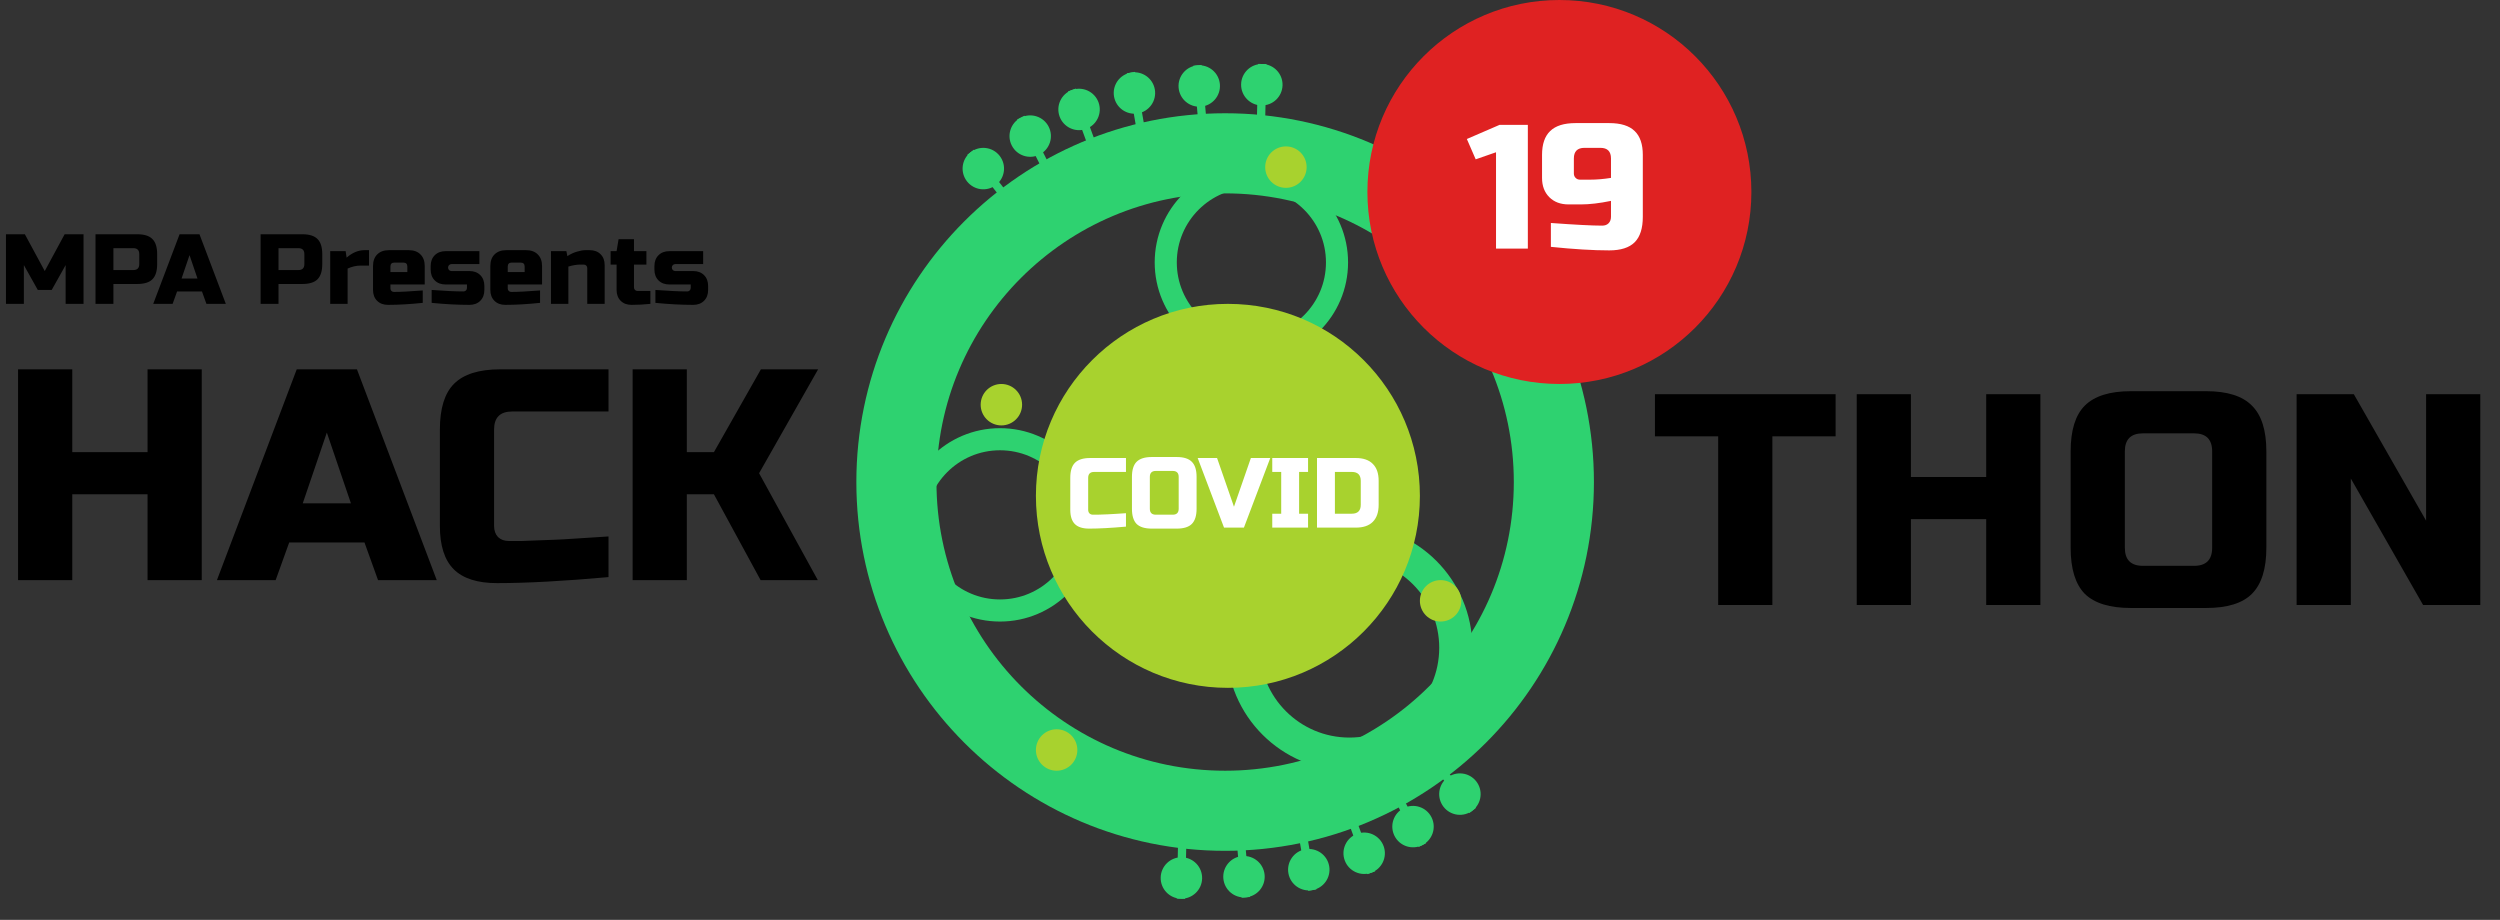 <svg width="905" height="333" viewBox="0 0 905 333" fill="none" xmlns="http://www.w3.org/2000/svg">
<rect x="0" y="0" width="905" height="333" fill="#333333" stroke="none"/>
<path d="M562.5 174.5C562.5 240.222 509.222 293.5 443.5 293.5C377.778 293.5 324.5 240.222 324.5 174.5C324.5 108.778 377.778 55.5 443.5 55.5C509.222 55.5 562.5 108.778 562.5 174.5Z" stroke="#2ED270" stroke-width="29"/>
<path d="M527 234.5C527 255.763 509.763 273 488.5 273C467.237 273 450 255.763 450 234.5C450 213.237 467.237 196 488.5 196C509.763 196 527 213.237 527 234.5Z" stroke="#2ED270" stroke-width="12"/>
<path d="M393 190C393 207.121 379.121 221 362 221C344.879 221 331 207.121 331 190C331 172.879 344.879 159 362 159C379.121 159 393 172.879 393 190Z" stroke="#2ED270" stroke-width="8"/>
<path d="M484 95C484 112.121 470.121 126 453 126C435.879 126 422 112.121 422 95C422 77.879 435.879 64 453 64C470.121 64 484 77.879 484 95Z" stroke="#2ED270" stroke-width="8"/>
<path d="M514 179.5C514 217.884 482.884 249 444.5 249C406.116 249 375 217.884 375 179.5C375 141.116 406.116 110 444.5 110C482.884 110 514 141.116 514 179.5Z" fill="#A8D22E"/>
<path d="M370 146.5C370 150.642 366.642 154 362.5 154C358.358 154 355 150.642 355 146.5C355 142.358 358.358 139 362.5 139C366.642 139 370 142.358 370 146.5Z" fill="#A8D22E"/>
<path d="M529 217.5C529 221.642 525.642 225 521.5 225C517.358 225 514 221.642 514 217.5C514 213.358 517.358 210 521.5 210C525.642 210 529 213.358 529 217.5Z" fill="#A8D22E"/>
<path d="M390 271.5C390 275.642 386.642 279 382.5 279C378.358 279 375 275.642 375 271.5C375 267.358 378.358 264 382.5 264C386.642 264 390 267.358 390 271.5Z" fill="#A8D22E"/>
<path d="M473 60.5C473 64.642 469.642 68 465.5 68C461.358 68 458 64.642 458 60.5C458 56.358 461.358 53 465.5 53C469.642 53 473 56.358 473 60.5Z" fill="#A8D22E"/>
<path d="M407.6 190.64C402.248 191.12 397.808 191.36 394.28 191.36C391.928 191.36 390.2 190.808 389.096 189.704C387.992 188.6 387.44 186.872 387.44 184.52V173C387.44 170.48 388.004 168.656 389.132 167.528C390.284 166.376 392.12 165.8 394.64 165.8H407.6V170.84H396.08C394.64 170.84 393.92 171.56 393.92 173V184.52C393.92 185.072 394.076 185.516 394.388 185.852C394.724 186.164 395.144 186.32 395.648 186.32C396.152 186.32 396.704 186.32 397.304 186.32C397.904 186.296 398.528 186.272 399.176 186.248C399.824 186.224 400.472 186.2 401.12 186.176C401.792 186.152 402.644 186.104 403.676 186.032C404.732 185.96 406.04 185.876 407.6 185.78V190.64ZM426.684 172.64C426.684 171.2 425.964 170.48 424.524 170.48H418.404C416.964 170.48 416.244 171.2 416.244 172.64V184.16C416.244 185.6 416.964 186.32 418.404 186.32H424.524C425.964 186.32 426.684 185.6 426.684 184.16V172.64ZM433.164 184.16C433.164 186.68 432.588 188.516 431.436 189.668C430.308 190.796 428.484 191.36 425.964 191.36H416.964C414.444 191.36 412.608 190.796 411.456 189.668C410.328 188.516 409.764 186.68 409.764 184.16V172.64C409.764 170.12 410.328 168.296 411.456 167.168C412.608 166.016 414.444 165.44 416.964 165.44H425.964C428.484 165.44 430.308 166.016 431.436 167.168C432.588 168.296 433.164 170.12 433.164 172.64V184.16ZM446.698 183.44L452.818 165.8H459.838L450.298 191H443.098L433.558 165.8H440.578L446.698 183.44ZM473.517 191H460.557V185.96H463.797V170.84H460.557V165.8H473.517V170.84H470.277V185.96H473.517V191ZM490.794 165.8C493.506 165.8 495.558 166.508 496.95 167.924C498.366 169.316 499.074 171.368 499.074 174.08V182.72C499.074 185.432 498.366 187.496 496.95 188.912C495.558 190.304 493.506 191 490.794 191H476.754V165.8H490.794ZM492.594 174.08C492.594 171.92 491.514 170.84 489.354 170.84H483.234V185.96H489.354C491.514 185.96 492.594 184.88 492.594 182.72V174.08Z" fill="white"/>
<rect x="350.161" y="56.044" width="3" height="20" transform="rotate(-38.006 350.161 56.044)" fill="#2ED270"/>
<circle r="7.5" transform="matrix(0.788 -0.616 -0.616 -0.788 355.961 61.03)" fill="#2ED270"/>
<rect x="368.216" y="43.25" width="3" height="20" transform="rotate(-26.822 368.216 43.25)" fill="#2ED270"/>
<circle r="7.5" transform="matrix(0.892 -0.451 -0.451 -0.892 372.939 49.267)" fill="#2ED270"/>
<rect x="386.635" y="33.091" width="3" height="20" transform="rotate(-20.089 386.635 33.091)" fill="#2ED270"/>
<circle r="7.5" transform="matrix(0.939 -0.343 -0.343 -0.939 390.62 39.62)" fill="#2ED270"/>
<rect x="534.289" y="292.453" width="3" height="20" transform="rotate(141.994 534.289 292.453)" fill="#2ED270"/>
<circle r="7.5" transform="matrix(-0.788 0.616 0.616 0.788 528.489 287.467)" fill="#2ED270"/>
<rect x="516.233" y="305.247" width="3" height="20" transform="rotate(153.178 516.233 305.247)" fill="#2ED270"/>
<circle r="7.5" transform="matrix(-0.892 0.451 0.451 0.892 511.511 299.231)" fill="#2ED270"/>
<rect x="497.815" y="315.406" width="3" height="20" transform="rotate(159.911 497.815 315.406)" fill="#2ED270"/>
<circle r="7.5" transform="matrix(-0.939 0.343 0.343 0.939 493.83 308.878)" fill="#2ED270"/>
<rect x="476.537" y="321.967" width="3" height="20" transform="rotate(170.208 476.537 321.967)" fill="#2ED270"/>
<circle r="7.5" transform="matrix(-0.985 0.17 0.17 0.985 473.783 314.831)" fill="#2ED270"/>
<rect x="452.473" y="324.71" width="3" height="20" transform="rotate(174.981 452.473 324.71)" fill="#2ED270"/>
<circle r="7.5" transform="matrix(-0.996 0.087 0.087 0.996 450.322 317.37)" fill="#2ED270"/>
<rect x="428.998" y="325.362" width="3" height="20" transform="rotate(-178.701 428.998 325.362)" fill="#2ED270"/>
<circle r="7.5" transform="matrix(-1 -0.023 -0.023 1 427.668 317.829)" fill="#2ED270"/>
<rect x="407.913" y="26.531" width="3" height="20" transform="rotate(-9.792 407.913 26.531)" fill="#2ED270"/>
<circle r="7.5" transform="matrix(0.985 -0.17 -0.17 -0.985 410.666 33.666)" fill="#2ED270"/>
<rect x="431.977" y="23.787" width="3" height="20" transform="rotate(-5.019 431.977 23.787)" fill="#2ED270"/>
<circle r="7.5" transform="matrix(0.996 -0.087 -0.087 -0.996 434.127 31.127)" fill="#2ED270"/>
<rect x="455.452" y="23.136" width="3" height="20" transform="rotate(1.299 455.452 23.136)" fill="#2ED270"/>
<circle r="7.5" transform="matrix(1 0.023 0.023 -1 456.781 30.668)" fill="#2ED270"/>
<path d="M634 69.5C634 107.884 602.884 139 564.5 139C526.116 139 495 107.884 495 69.5C495 31.116 526.116 0 564.5 0C602.884 0 634 31.116 634 69.5Z" fill="#DF2222"/>
<path d="M541.56 90V55.12L534.2 57.68L531 50.32L542.84 45.2H553.08V90H541.56ZM561.418 80.72C570.207 81.36 576.394 81.68 579.978 81.68C580.959 81.68 581.727 81.403 582.282 80.848C582.879 80.251 583.178 79.461 583.178 78.48V72.72C579.039 73.573 575.412 74 572.298 74H567.818C564.916 74 562.591 73.125 560.842 71.376C559.092 69.627 558.218 67.301 558.218 64.4V56.08C558.218 52.197 559.199 49.317 561.161 47.44C563.124 45.52 566.196 44.56 570.378 44.56H582.538C586.719 44.56 589.791 45.52 591.754 47.44C593.716 49.317 594.698 52.197 594.698 56.08V78.48C594.698 82.661 593.716 85.733 591.754 87.696C589.791 89.659 586.719 90.64 582.538 90.64C576.692 90.64 569.652 90.213 561.418 89.36V80.72ZM575.498 65.04C577.93 65.04 580.49 64.827 583.178 64.4V57.36C583.178 54.8 581.898 53.52 579.338 53.52H573.578C571.018 53.52 569.738 54.8 569.738 57.36V62.8C569.738 63.44 569.951 63.973 570.378 64.4C570.804 64.827 571.338 65.04 571.978 65.04H575.498Z" fill="white"/>
<path d="M23.76 95.96L18.72 104.96H13.68L8.64 95.96V110H2.16V84.8H9L16.2 98.12L23.4 84.8H30.24V110H23.76V95.96ZM34.574 84.8H49.694C52.214 84.8 54.038 85.376 55.166 86.528C56.318 87.656 56.894 89.48 56.894 92V95.6C56.894 98.12 56.318 99.956 55.166 101.108C54.038 102.236 52.214 102.8 49.694 102.8H41.054V110H34.574V84.8ZM50.414 92C50.414 90.56 49.694 89.84 48.254 89.84H41.054V97.76H48.254C49.694 97.76 50.414 97.04 50.414 95.6V92ZM62.488 110H55.468L65.008 84.8H72.208L81.748 110H74.728L73.108 105.5H64.108L62.488 110ZM65.728 100.82H71.488L68.608 92.36L65.728 100.82ZM94.34 84.8H109.46C111.98 84.8 113.804 85.376 114.932 86.528C116.084 87.656 116.66 89.48 116.66 92V95.6C116.66 98.12 116.084 99.956 114.932 101.108C113.804 102.236 111.98 102.8 109.46 102.8H100.82V110H94.34V84.8ZM110.18 92C110.18 90.56 109.46 89.84 108.02 89.84H100.82V97.76H108.02C109.46 97.76 110.18 97.04 110.18 95.6V92ZM130.518 96.14C129.006 96.14 127.446 96.5 125.838 97.22V110H119.538V90.92H125.118L125.478 93.26C127.542 91.46 129.702 90.56 131.958 90.56H133.578V96.14H130.518ZM142.774 95.06C141.814 95.06 141.334 95.54 141.334 96.5V98.48H147.454V96.5C147.454 95.54 146.974 95.06 146.014 95.06H142.774ZM153.034 109.64C148.402 110.12 144.202 110.36 140.434 110.36C138.802 110.36 137.494 109.868 136.51 108.884C135.526 107.9 135.034 106.592 135.034 104.96V96.32C135.034 94.52 135.538 93.116 136.546 92.108C137.578 91.076 138.994 90.56 140.794 90.56H147.994C149.794 90.56 151.198 91.076 152.206 92.108C153.238 93.116 153.754 94.52 153.754 96.32V102.98H141.334V104.42C141.334 104.78 141.454 105.08 141.694 105.32C141.934 105.56 142.234 105.68 142.594 105.68C144.97 105.68 148.45 105.5 153.034 105.14V109.64ZM156.26 104.96C161.132 105.32 164.972 105.5 167.78 105.5C168.14 105.5 168.44 105.38 168.68 105.14C168.92 104.9 169.04 104.6 169.04 104.24V102.98H161.3C159.668 102.98 158.36 102.488 157.376 101.504C156.392 100.52 155.9 99.212 155.9 97.58V96.32C155.9 94.688 156.392 93.38 157.376 92.396C158.36 91.412 159.668 90.92 161.3 90.92H173.54V95.6H163.46C163.1 95.6 162.8 95.72 162.56 95.96C162.32 96.2 162.2 96.5 162.2 96.86C162.2 97.22 162.32 97.52 162.56 97.76C162.8 98 163.1 98.12 163.46 98.12H169.94C171.572 98.12 172.88 98.612 173.864 99.596C174.848 100.58 175.34 101.888 175.34 103.52V104.96C175.34 106.592 174.848 107.9 173.864 108.884C172.88 109.868 171.572 110.36 169.94 110.36C165.692 110.36 161.132 110.12 156.26 109.64V104.96ZM185.243 95.06C184.283 95.06 183.803 95.54 183.803 96.5V98.48H189.923V96.5C189.923 95.54 189.443 95.06 188.483 95.06H185.243ZM195.503 109.64C190.871 110.12 186.671 110.36 182.903 110.36C181.271 110.36 179.963 109.868 178.979 108.884C177.995 107.9 177.503 106.592 177.503 104.96V96.32C177.503 94.52 178.007 93.116 179.015 92.108C180.047 91.076 181.463 90.56 183.263 90.56H190.463C192.263 90.56 193.667 91.076 194.675 92.108C195.707 93.116 196.223 94.52 196.223 96.32V102.98H183.803V104.42C183.803 104.78 183.923 105.08 184.163 105.32C184.403 105.56 184.703 105.68 185.062 105.68C187.439 105.68 190.919 105.5 195.503 105.14V109.64ZM210.068 95.78C208.796 95.78 207.356 96.02 205.748 96.5V110H199.448V90.92H205.028L205.388 92.72C206.516 91.976 207.668 91.436 208.844 91.1C210.044 90.74 211.052 90.56 211.868 90.56H213.488C215.12 90.56 216.428 91.052 217.412 92.036C218.396 93.02 218.888 94.328 218.888 95.96V110H212.588V97.04C212.588 96.68 212.468 96.38 212.228 96.14C211.988 95.9 211.688 95.78 211.328 95.78H210.068ZM235.444 110C233.116 110.24 230.836 110.36 228.604 110.36C226.972 110.36 225.664 109.868 224.68 108.884C223.696 107.9 223.204 106.592 223.204 104.96V95.78H221.044V90.92H223.204L223.924 86.6H229.504V90.92H234.004V95.78H229.504V104.06C229.504 104.42 229.624 104.72 229.864 104.96C230.104 105.2 230.404 105.32 230.764 105.32H235.444V110ZM237.26 104.96C242.132 105.32 245.972 105.5 248.78 105.5C249.14 105.5 249.44 105.38 249.68 105.14C249.92 104.9 250.04 104.6 250.04 104.24V102.98H242.3C240.668 102.98 239.36 102.488 238.376 101.504C237.392 100.52 236.9 99.212 236.9 97.58V96.32C236.9 94.688 237.392 93.38 238.376 92.396C239.36 91.412 240.668 90.92 242.3 90.92H254.54V95.6H244.46C244.1 95.6 243.8 95.72 243.56 95.96C243.32 96.2 243.2 96.5 243.2 96.86C243.2 97.22 243.32 97.52 243.56 97.76C243.8 98 244.1 98.12 244.46 98.12H250.94C252.572 98.12 253.88 98.612 254.864 99.596C255.848 100.58 256.34 101.888 256.34 103.52V104.96C256.34 106.592 255.848 107.9 254.864 108.884C253.88 109.868 252.572 110.36 250.94 110.36C246.692 110.36 242.132 110.12 237.26 109.64V104.96Z" fill="black"/>
<path d="M73.03 210H53.41V178.935H26.16V210H6.54V133.7H26.16V163.675H53.41V133.7H73.03V210ZM99.786 210H78.531L107.416 133.7H129.216L158.101 210H136.846L131.941 196.375H104.691L99.786 210ZM109.596 182.205H127.036L118.316 156.59L109.596 182.205ZM220.278 208.91C204.073 210.363 190.63 211.09 179.948 211.09C172.827 211.09 167.595 209.419 164.252 206.076C160.909 202.733 159.238 197.501 159.238 190.38V155.5C159.238 147.87 160.946 142.347 164.361 138.932C167.849 135.444 173.408 133.7 181.038 133.7H220.278V148.96H185.398C181.038 148.96 178.858 151.14 178.858 155.5V190.38C178.858 192.051 179.33 193.396 180.275 194.413C181.292 195.358 182.564 195.83 184.09 195.83C185.616 195.83 187.287 195.83 189.104 195.83C190.921 195.757 192.81 195.685 194.772 195.612C196.734 195.539 198.696 195.467 200.658 195.394C202.693 195.321 205.272 195.176 208.397 194.958C211.594 194.74 215.555 194.486 220.278 194.195V208.91ZM248.631 210H229.011V133.7H248.631V163.675H258.441L275.445 133.7H296.155L274.791 171.305L296.046 210H275.336L258.441 178.935H248.631V210Z" fill="black"/>
<path d="M641.6 219H621.98V157.96H599.09V142.7H664.49V157.96H641.6V219ZM738.623 219H719.003V187.935H691.753V219H672.133V142.7H691.753V172.675H719.003V142.7H738.623V219ZM800.804 163.41C800.804 159.05 798.624 156.87 794.264 156.87H775.734C771.374 156.87 769.194 159.05 769.194 163.41V198.29C769.194 202.65 771.374 204.83 775.734 204.83H794.264C798.624 204.83 800.804 202.65 800.804 198.29V163.41ZM820.424 198.29C820.424 205.92 818.68 211.479 815.192 214.967C811.777 218.382 806.254 220.09 798.624 220.09H771.374C763.744 220.09 758.185 218.382 754.697 214.967C751.282 211.479 749.574 205.92 749.574 198.29V163.41C749.574 155.78 751.282 150.257 754.697 146.842C758.185 143.354 763.744 141.61 771.374 141.61H798.624C806.254 141.61 811.777 143.354 815.192 146.842C818.68 150.257 820.424 155.78 820.424 163.41V198.29ZM897.865 219H877.155L850.995 173.22V219H831.375V142.7H852.085L878.245 188.48V142.7H897.865V219Z" fill="black"/>
</svg>
